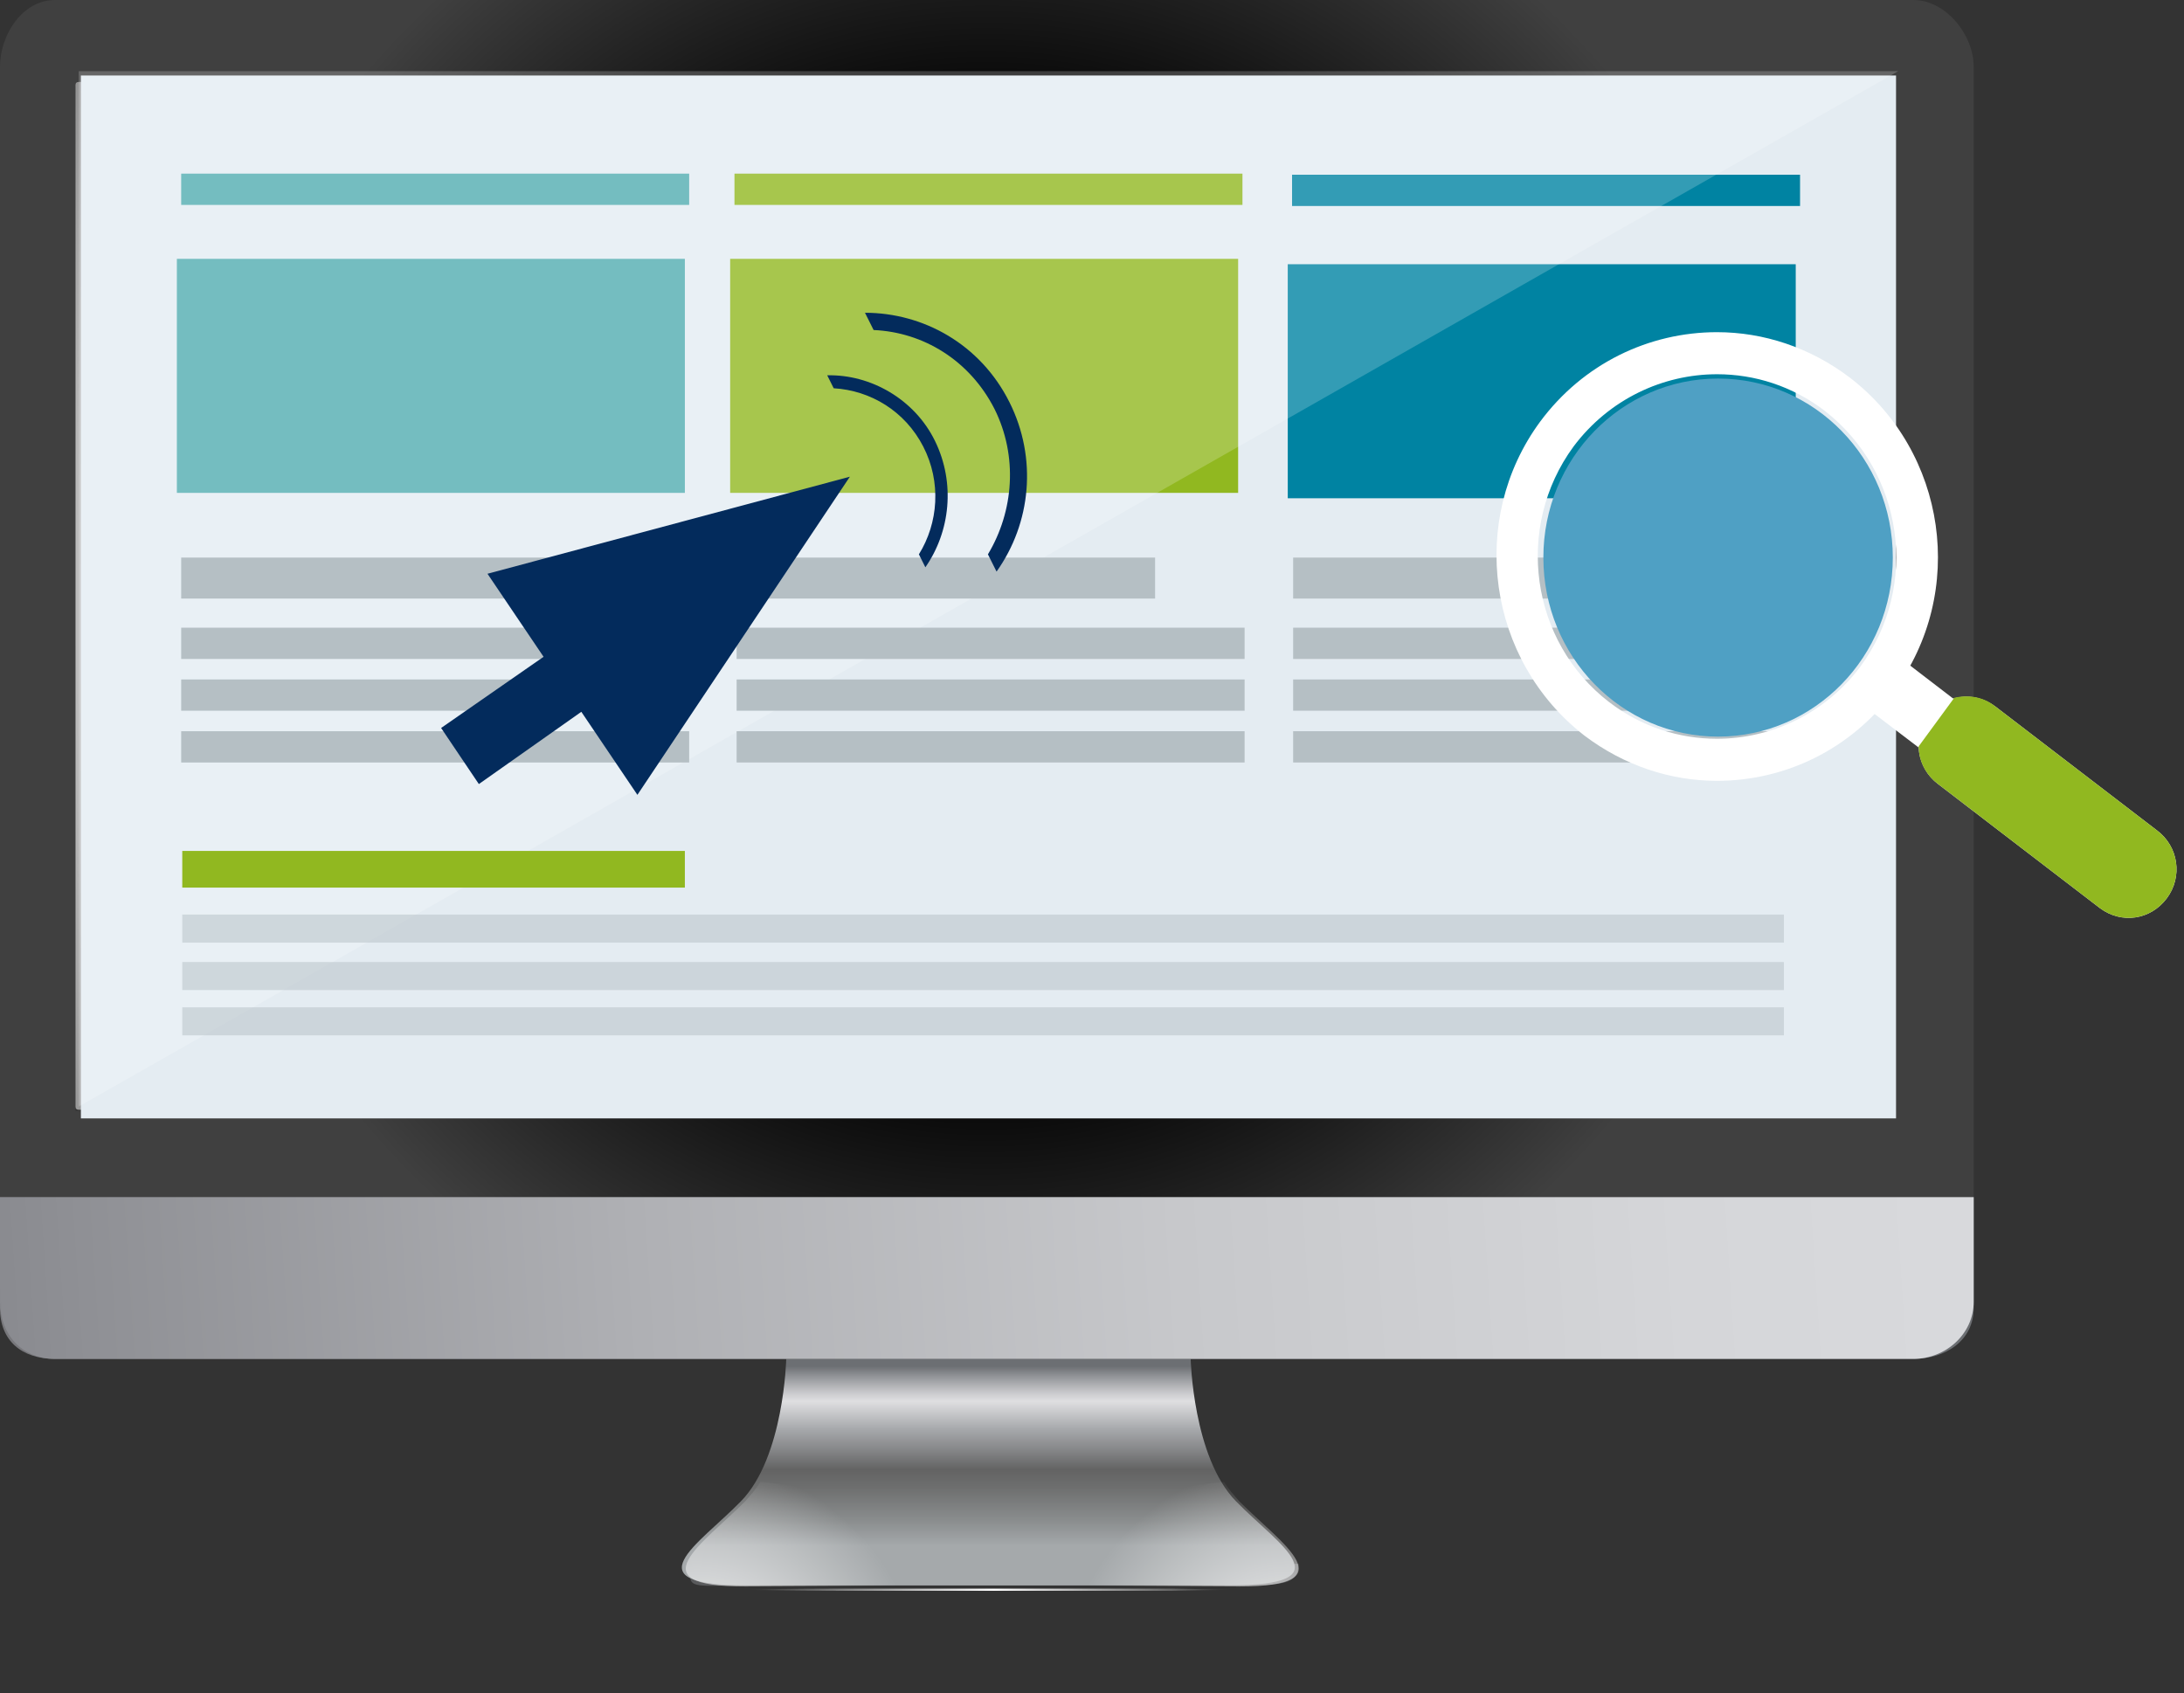 <?xml version="1.0" encoding="utf-8"?>
<!-- Generator: Adobe Illustrator 19.1.0, SVG Export Plug-In . SVG Version: 6.00 Build 0)  -->
<svg version="1.1" id="レイヤー_1" xmlns="http://www.w3.org/2000/svg" xmlns:xlink="http://www.w3.org/1999/xlink" x="0px"
	 y="0px" viewBox="-561 327 202.5 157" style="enable-background:new -561 327 202.5 157;" xml:space="preserve">
<rect x="-561" y="327" width="202.5" height="157" fill="#333333" stroke="none"/>
<style type="text/css">
	.st0{fill:url(#SVGID_1_);}
	.st1{fill:url(#SVGID_2_);}
	.st2{fill:url(#SVGID_3_);}
	.st3{fill:url(#SVGID_4_);}
	.st4{fill:url(#SVGID_5_);}
	.st5{fill:url(#SVGID_6_);}
	.st6{fill:url(#SVGID_7_);}
	.st7{fill:url(#SVGID_8_);}
	.st8{fill:url(#SVGID_9_);}
	.st9{fill:none;}
	.st10{fill-rule:evenodd;clip-rule:evenodd;fill:#E4ECF2;enable-background:new    ;}
	.st11{fill-rule:evenodd;clip-rule:evenodd;fill:#51ACB0;enable-background:new    ;}
	.st12{fill-rule:evenodd;clip-rule:evenodd;fill:#91B820;}
	.st13{fill-rule:evenodd;clip-rule:evenodd;fill:#0083A2;enable-background:new    ;}
	.st14{opacity:0.2;fill-rule:evenodd;clip-rule:evenodd;fill:#FFFFFF;enable-background:new    ;}
	.st15{fill-rule:evenodd;clip-rule:evenodd;fill:#B5BFC4;}
	.st16{opacity:0.5;fill-rule:evenodd;clip-rule:evenodd;fill:#B5BFC4;}
	.st17{fill:#4FA0C4;enable-background:new    ;}
	.st18{fill:#FFFFFF;}
	.st19{fill:#91B820;}
	.st20{fill:#032B5C;enable-background:new    ;}
	.st21{enable-background:new    ;}
	.st22{fill:#032B5C;}
</style>
<linearGradient id="SVGID_1_" gradientUnits="userSpaceOnUse" x1="-497.354" y1="328.981" x2="-439.069" y2="328.981" gradientTransform="matrix(1 0 0 -1 0 802)">
	<stop  offset="6.000000e-03" style="stop-color:#58595B"/>
	<stop  offset="0.276" style="stop-color:#737578"/>
	<stop  offset="0.509" style="stop-color:#86888C"/>
	<stop  offset="1" style="stop-color:#58595B"/>
</linearGradient>
<path class="st0" d="M-497,472v1.2c0,1.1,1.2,0.8,5.7,0.8h44.6c4.5,0,6.1,0,6.1-2h0.6H-497z"/>
<linearGradient id="SVGID_2_" gradientUnits="userSpaceOnUse" x1="-469.36" y1="350.5" x2="-469.36" y2="324.984" gradientTransform="matrix(1 0 0 -1 0 802)">
	<stop  offset="8.500000e-02" style="stop-color:#6C6F73"/>
	<stop  offset="0.127" style="stop-color:#96989C"/>
	<stop  offset="0.184" style="stop-color:#CBCBCE"/>
	<stop  offset="0.212" style="stop-color:#DFDFE1"/>
	<stop  offset="0.315" style="stop-color:#A6A8AB"/>
	<stop  offset="0.39" style="stop-color:#858688"/>
	<stop  offset="0.461" style="stop-color:#636363"/>
	<stop  offset="0.528" style="stop-color:#6E6F6F"/>
	<stop  offset="0.649" style="stop-color:#8B8E8F"/>
	<stop  offset="0.739" style="stop-color:#A5A9AB"/>
</linearGradient>
<path class="st1" d="M-446.4,466.2c-4-4.1-4.2-13.2-4.2-13.2h-37.5c0,0-0.2,9.1-4.2,13.2c-4,4.1-10.3,7.8,0.6,7.8h44.6
	C-436.1,474-442.4,470.3-446.4,466.2z"/>
<radialGradient id="SVGID_3_" cx="-441.605" cy="318.492" r="20.841" gradientTransform="matrix(1 0 0 -1 0 802)" gradientUnits="userSpaceOnUse">
	<stop  offset="0" style="stop-color:#FFFFFF"/>
	<stop  offset="1" style="stop-color:#FFFFFF;stop-opacity:0"/>
</radialGradient>
<path class="st2" d="M-465.7,474c2.2-5,9.4-8.8,18.2-9.6c0.4,0.7,0.9,1.2,1.4,1.8c4,4,10.1,7.9,0,7.9L-465.7,474L-465.7,474z"/>
<radialGradient id="SVGID_4_" cx="-898.653" cy="318.492" r="20.841" gradientTransform="matrix(-1 0 0 -1 -1395.074 802)" gradientUnits="userSpaceOnUse">
	<stop  offset="0" style="stop-color:#FFFFFF"/>
	<stop  offset="1" style="stop-color:#FFFFFF;stop-opacity:0"/>
</radialGradient>
<path class="st3" d="M-472.3,474c-2.2-5-9.4-8.8-18.2-9.6c-0.4,0.7-0.9,1.2-1.4,1.8c-4,4-10.1,7.9,0,7.9L-472.3,474L-472.3,474z"/>
<linearGradient id="SVGID_5_" gradientUnits="userSpaceOnUse" x1="-491.9" y1="327.6" x2="-446.7" y2="327.6" gradientTransform="matrix(1 0 0 -1 0 802)">
	<stop  offset="6.000000e-03" style="stop-color:#FFFFFF;stop-opacity:0"/>
	<stop  offset="0.509" style="stop-color:#FFFFFF"/>
	<stop  offset="1" style="stop-color:#FFFFFF;stop-opacity:0"/>
</linearGradient>
<path class="st4" d="M-491.9,474.4c3.8-0.1,7.5-0.1,11.3-0.1h28.3l5.6,0.1l-5.6,0.1h-28.3C-484.4,474.5-488.1,474.5-491.9,474.4z"/>
<linearGradient id="SVGID_6_" gradientUnits="userSpaceOnUse" x1="-564.226" y1="350.466" x2="-365.287" y2="363.506" gradientTransform="matrix(1 0 0 -1 0 802)">
	<stop  offset="0" style="stop-color:#78787C"/>
	<stop  offset="0.301" style="stop-color:#737478"/>
	<stop  offset="0.491" style="stop-color:#6C6F73"/>
	<stop  offset="1" style="stop-color:#6C6F73"/>
</linearGradient>
<path class="st5" d="M-561,448.3c0,3,2,4.7,5.1,4.7h172.3c3,0,5.6-1.7,5.6-4.7V438h-183V448.3z"/>
<radialGradient id="SVGID_7_" cx="-469.5" cy="419.5" r="75.672" gradientTransform="matrix(1 0 0 -1 0 802)" gradientUnits="userSpaceOnUse">
	<stop  offset="0" style="stop-color:#040000"/>
	<stop  offset="0.557" style="stop-color:#000000"/>
	<stop  offset="1" style="stop-color:#404040"/>
</radialGradient>
<path class="st6" d="M-383.6,327h-172.3c-3,0-5.1,3.2-5.1,6.2V438h183V333.2C-378,330.2-380.6,327-383.6,327z M-386,430h-168v-95
	h168V430z"/>
<linearGradient id="SVGID_8_" gradientUnits="userSpaceOnUse" x1="-564.186" y1="350.471" x2="-365.29" y2="363.508" gradientTransform="matrix(1 0 0 -1 0 802)">
	<stop  offset="0" style="stop-color:#87888D"/>
	<stop  offset="5.000000e-02" style="stop-color:#8E8F94"/>
	<stop  offset="0.314" style="stop-color:#AFB0B4"/>
	<stop  offset="0.566" style="stop-color:#C7C8CB"/>
	<stop  offset="0.801" style="stop-color:#D5D6D9"/>
	<stop  offset="1" style="stop-color:#DADBDE"/>
</linearGradient>
<path class="st7" d="M-561,447.7c0,3,2,5.3,5.1,5.3h172.3c3,0,5.6-2.3,5.6-5.3V438h-183V447.7z"/>
<radialGradient id="SVGID_9_" cx="-466.979" cy="417.488" r="129.428" gradientTransform="matrix(1 0 0 -1.01 0 805.903)" gradientUnits="userSpaceOnUse">
	<stop  offset="0.229" style="stop-color:#E6E6E5"/>
	<stop  offset="0.423" style="stop-color:#DEDEDE"/>
	<stop  offset="0.559" style="stop-color:#C8C8C8"/>
	<stop  offset="0.657" style="stop-color:#C3C3C3"/>
	<stop  offset="0.817" style="stop-color:#808080"/>
	<stop  offset="0.825" style="stop-color:#777777"/>
	<stop  offset="0.864" style="stop-color:#4C4C4C"/>
	<stop  offset="0.902" style="stop-color:#2B2B2B"/>
	<stop  offset="0.938" style="stop-color:#131313"/>
	<stop  offset="0.972" style="stop-color:#050505"/>
	<stop  offset="1" style="stop-color:#000000"/>
</radialGradient>
<path class="st8" d="M-385.7,429.6c0,0.2-0.1,0.3-0.3,0.3h-167.7c-0.2,0-0.3-0.1-0.3-0.3v-94.7c0-0.2,0.1-0.3,0.3-0.3H-386
	c0.2,0,0.3,0.1,0.3,0.3V429.6z"/>
<g id="XMLID_12891_">
	<g id="XMLID_12499_">
		<path class="st9" d="M-470.1,420"/>
	</g>
	<g id="XMLID_12498_">
		<path class="st9" d="M-470.1,411.8"/>
	</g>
	<g id="XMLID_12497_">
		<path class="st9" d="M-456.5,406.7"/>
	</g>
	<g id="XMLID_12496_">
		<path class="st9" d="M-459.4,416"/>
	</g>
	<g id="XMLID_12495_">
		<path class="st9" d="M-461.7,411.3"/>
	</g>
	<g id="XMLID_12494_">
		<path class="st9" d="M-481.7,416"/>
	</g>
	<g id="XMLID_12493_">
		<path class="st9" d="M-479.3,411.3"/>
	</g>
</g>
<rect id="XMLID_12488_" x="-553.5" y="334" class="st10" width="168.3" height="96.7"/>
<rect id="XMLID_12402_" x="-544.6" y="351" class="st11" width="47.1" height="21.7"/>
<rect id="XMLID_12401_" x="-493.3" y="351" class="st12" width="47.1" height="21.7"/>
<rect id="XMLID_12400_" x="-441.6" y="351.5" class="st13" width="47.1" height="21.7"/>
<rect id="XMLID_12399_" x="-544.2" y="343.1" class="st11" width="47.1" height="2.9"/>
<rect id="XMLID_12398_" x="-492.9" y="343.1" class="st12" width="47.1" height="2.9"/>
<rect id="XMLID_12397_" x="-441.2" y="343.2" class="st13" width="47.1" height="2.9"/>
<polygon id="XMLID_12396_" class="st14" points="-553.7,429.6 -553.7,333.6 -385,333.6 "/>
<rect id="XMLID_12395_" x="-544.2" y="378.7" class="st15" width="38.8" height="3.8"/>
<rect id="XMLID_12394_" x="-544.2" y="385.2" class="st15" width="47.1" height="2.9"/>
<rect id="XMLID_12393_" x="-544.2" y="390" class="st15" width="47.1" height="2.9"/>
<rect id="XMLID_12392_" x="-544.2" y="394.8" class="st15" width="47.1" height="2.9"/>
<g id="XMLID_12610_">
	<rect id="XMLID_12391_" x="-492.7" y="378.7" class="st15" width="38.8" height="3.8"/>
	<rect id="XMLID_12390_" x="-492.7" y="385.2" class="st15" width="47.1" height="2.9"/>
	<rect id="XMLID_12389_" x="-492.7" y="390" class="st15" width="47.1" height="2.9"/>
	<rect id="XMLID_12388_" x="-492.7" y="394.8" class="st15" width="47.1" height="2.9"/>
</g>
<g id="XMLID_12605_">
	<rect id="XMLID_12387_" x="-441.1" y="378.7" class="st15" width="38.8" height="3.8"/>
	<rect id="XMLID_12386_" x="-441.1" y="385.2" class="st15" width="47.1" height="2.9"/>
	<rect id="XMLID_12385_" x="-441.1" y="390" class="st15" width="47.1" height="2.9"/>
	<rect id="XMLID_12384_" x="-441.1" y="394.8" class="st15" width="47.1" height="2.9"/>
</g>
<rect id="XMLID_12383_" x="-544.1" y="405.9" class="st12" width="46.6" height="3.4"/>
<rect id="XMLID_12382_" x="-544.1" y="411.8" class="st16" width="148.5" height="2.6"/>
<rect id="XMLID_12381_" x="-544.1" y="416.2" class="st16" width="148.5" height="2.6"/>
<rect id="XMLID_12380_" x="-544.1" y="420.4" class="st16" width="148.5" height="2.6"/>
<ellipse id="XMLID_12379_" class="st17" cx="-401.7" cy="378.7" rx="16.2" ry="16.6"/>
<path id="XMLID_12597_" class="st18" d="M-401.8,357.8c4.3,0,8.6,1.4,12.3,4.2c9,6.9,10.9,19.9,4.1,29.1c-4,5.4-10.1,8.3-16.4,8.3
	v-3.9c5,0,10-2.3,13.3-6.7l0,0c5.5-7.5,4-18-3.3-23.7c-3-2.3-6.5-3.4-10-3.4V357.8z M-418.2,366.1c4-5.4,10.1-8.3,16.4-8.3v3.9
	c-5,0-10,2.3-13.3,6.7c-5.5,7.5-4,18.1,3.3,23.7c3,2.3,6.5,3.4,10,3.4v3.9c-4.3,0-8.6-1.4-12.3-4.2
	C-423.1,388.2-424.9,375.2-418.2,366.1z"/>
<polygon id="XMLID_12376_" class="st18" points="-373,404 -369.7,399.6 -385.6,387.4 -388.9,391.9 "/>
<path id="XMLID_12375_" class="st18" d="M-366.3,411.2c2,1.5,4.7,1.1,6.2-0.9c1.5-2,1.1-4.8-0.9-6.3l-15-11.5
	c-2-1.5-4.7-1.1-6.2,0.9c-1.5,2-1.1,4.8,0.9,6.3L-366.3,411.2z"/>
<g id="XMLID_12592_">
	<polygon id="XMLID_12374_" class="st19" points="-373,404 -369.7,399.6 -379.8,391.8 -383.1,396.3 	"/>
	<path id="XMLID_12373_" class="st19" d="M-366.3,411.2c2,1.5,4.7,1.1,6.2-0.9c1.5-2,1.1-4.8-0.9-6.3l-15-11.5
		c-1.1-0.9-2.5-1.1-3.8-0.8l-3.3,4.5c0,1.3,0.6,2.6,1.8,3.5L-366.3,411.2z"/>
</g>
<polygon id="XMLID_12372_" class="st20" points="-482.2,371.2 -515.8,380.2 -510.6,387.9 -520.1,394.5 -516.6,399.7 -507.1,393 
	-501.9,400.7 "/>
<g id="XMLID_12588_" class="st21">
	<path id="XMLID_12371_" class="st22" d="M-484.3,361.8l0.6,1.2c3.4,0.2,6.6,2.1,8.3,5.4c1.7,3.3,1.4,7.1-0.4,10l0.6,1.2
		c2.3-3.3,2.8-7.8,0.9-11.7S-480.3,361.7-484.3,361.8z"/>
	<path id="XMLID_12370_" class="st22" d="M-480.8,356l0.8,1.6c4.6,0.2,8.9,2.8,11.2,7.3c2.2,4.4,1.8,9.5-0.6,13.5l0.8,1.6
		c3.2-4.5,3.8-10.5,1.2-15.7C-470.1,358.9-475.4,356-480.8,356z"/>
</g>
</svg>
